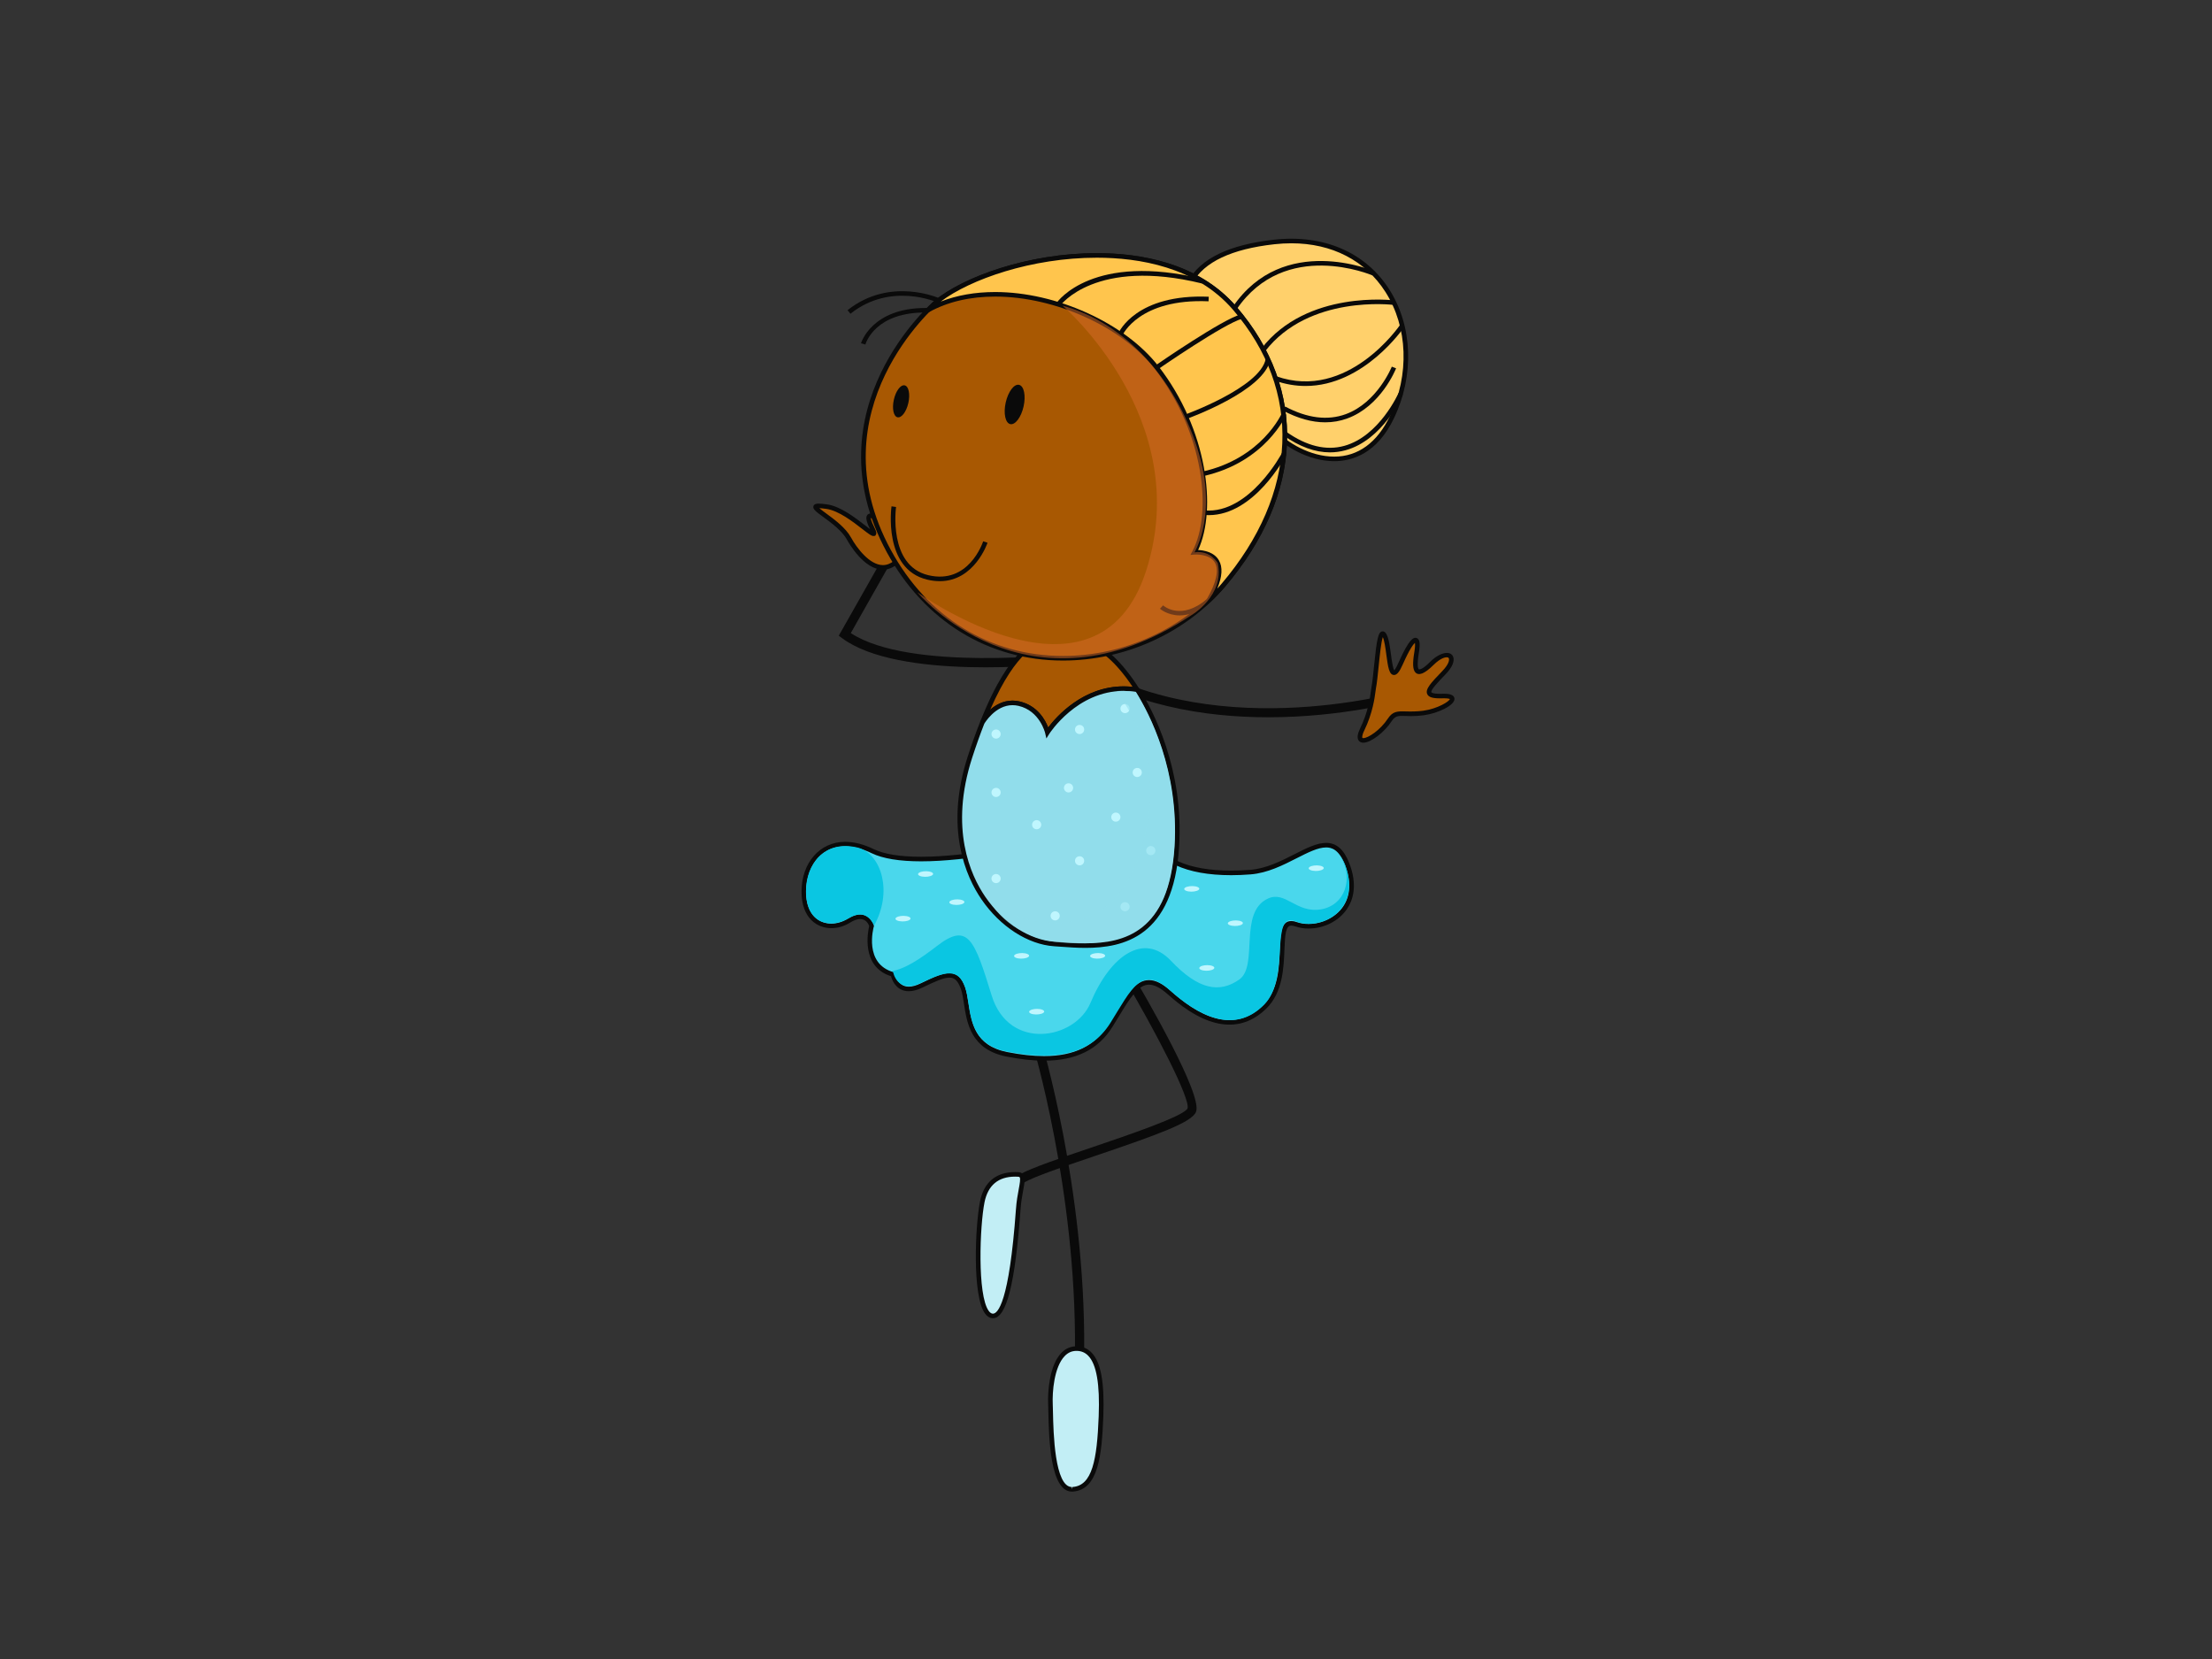<?xml version="1.0" encoding="utf-8"?>
<!-- Generator: Adobe Illustrator 17.0.0, SVG Export Plug-In . SVG Version: 6.00 Build 0)  -->
<!DOCTYPE svg PUBLIC "-//W3C//DTD SVG 1.1//EN" "http://www.w3.org/Graphics/SVG/1.1/DTD/svg11.dtd">
<svg version="1.1" id="Layer_1" xmlns="http://www.w3.org/2000/svg" xmlns:xlink="http://www.w3.org/1999/xlink" x="0px" y="0px"
	 width="800px" height="600px" viewBox="0 0 800 600" enable-background="new 0 0 800 600" xml:space="preserve">
<rect x="0" y="0" width="800" height="600" fill="#333333" stroke="none"/>
<g>
	<g>
		<g>
			<path fill="#0A0A0A" d="M458.696,259.412c-22.899,0-50.069-4.206-72.84-19.617c-6.797,0.753-60.922,6.177-81.343-9.021
				l-1.157-0.871l14.281-25.209l-3.031-5.384l2.904-1.609l3.923,6.996l-13.732,24.266c21.271,14.016,77.805,7.556,78.39,7.487
				l0.626-0.072l0.518,0.352c48.658,33.386,118.727,13.618,119.426,13.416l0.928,3.167
				C507.204,253.422,485.987,259.412,458.696,259.412L458.696,259.412z"/>
		</g>
		<g>
			<g>
				<path fill="#A85802" d="M496.815,248.779c1.145-5.899,1.663-22.904,3.874-19.053c2.211,3.847,1.296,20.641,5.9,10.186
					c4.622-10.461,6.839-10.461,5.737-3.862c-1.115,6.601-0.283,9.644,5.537,3.862c5.815-5.785,9.979-2.485,4.429,3.29
					c-5.532,5.779-8.593,8.801-0.542,8.53c8.026-0.278,0.542,5.113-6.929,6.14c-7.49,1.009-9.744-1.238-12.136,2.407
					c-4.49,6.855-13.631,10.976-10.033,3.546C496.255,256.408,496.52,250.222,496.815,248.779z"/>
			</g>
			<g>
				<path fill="#0A0A0A" d="M493.068,268.601c-0.771,0-1.392-0.301-1.748-0.855c-0.566-0.901-0.374-2.29,0.578-4.272
					c2.959-6.101,3.621-11.259,3.935-13.739c0.061-0.488,0.115-0.871,0.163-1.114c0.349-1.829,0.65-4.749,0.958-7.846
					c0.994-9.783,1.494-12.429,3.121-12.429c0.771,0,1.193,0.732,1.332,0.973c0.856,1.47,1.248,4.426,1.639,7.285
					c0.277,2.13,0.729,5.321,1.253,5.878c-0.012-0.123,0.524-0.608,1.536-2.904c3.929-8.903,5.495-8.903,6.08-8.903
					c0.391,0,0.741,0.162,0.988,0.464c0.398,0.455,0.832,1.473,0.241,5.049c-0.747,4.459-0.283,5.586-0.054,5.869
					c0.584,0.106,1.639-0.19,4.188-2.73c3.471-3.456,7.273-4.13,8.238-1.883c0.687,1.57-0.265,3.881-2.621,6.327l-0.302,0.317
					c-2.338,2.437-5.249,5.471-4.911,6.261c0.006,0.019,0.283,0.579,3.115,0.579l1.501-0.03c2.392,0,3.652,0.597,3.736,1.784
					c0.163,2.392-5.971,5.305-11.106,6.004c-1.519,0.205-2.94,0.301-4.501,0.301c-0.759,0-1.434-0.024-2.042-0.042
					c-2.531-0.09-3.724-0.157-5.002,1.787C500.636,264.925,495.803,268.601,493.068,268.601L493.068,268.601z M500.112,230.416
					c-0.609,1.768-1.139,6.95-1.501,10.53c-0.32,3.13-0.615,6.086-0.982,7.993c-0.048,0.223-0.084,0.56-0.144,1
					c-0.307,2.365-1.006,7.906-4.079,14.251c-1.019,2.091-0.693,2.651-0.681,2.672c0.048,0.081,0.277,0.091,0.344,0.091
					c1.693,0,6.116-2.842,8.918-7.126c1.705-2.579,3.417-2.627,6.448-2.534c1.802,0.057,4.11,0.051,6.273-0.244
					c5.207-0.711,9.478-3.36,9.665-4.258c-0.09,0.012-0.482-0.247-2.073-0.247l-0.524,0.009c-3.507,0.108-5.086-0.334-5.616-1.561
					c-0.771-1.789,1.488-4.143,5.236-8.041l0.295-0.317c2.326-2.419,2.549-3.992,2.302-4.543c-0.036-0.093-0.157-0.379-0.789-0.379
					c-0.458,0-2.152,0.202-4.754,2.781c-3.351,3.329-5.453,3.986-6.616,2.627c-0.892-1.043-0.989-3.26-0.338-7.204
					c0.349-2.01,0.301-2.983,0.229-3.413c-0.542,0.479-1.892,2.127-4.369,7.74c-1.211,2.751-2.139,3.875-3.175,3.875
					c-1.796,0-2.194-2.901-2.79-7.297C501.076,234.429,500.714,231.747,500.112,230.416L500.112,230.416z"/>
			</g>
		</g>
		<g>
			<g>
				<path fill="#A85802" d="M307.056,194.791c2.332,4.285,9.641,14.456,16.8,8.671c7.159-5.788-15.13-25.784-8.4-12.386
					c3.459,6.908-7.749-6.596-16.433-7.836C287.797,181.63,303,187.331,307.056,194.791z"/>
			</g>
			<g>
				<path fill="#0A0A0A" d="M319.337,206.026c-6.924,0-12.419-9.731-13.016-10.846c-1.747-3.202-5.706-6.116-8.617-8.24
					c-2.657-1.952-3.868-2.841-3.507-3.908c0.289-0.892,1.446-0.892,1.946-0.892c0.681,0,1.651,0.091,2.995,0.281
					c4.857,0.695,10.256,4.884,13.835,7.656c0.573,0.443,1.182,0.913,1.706,1.308c-1.657-3.323-1.458-4.42-1.085-5.004
					c0.271-0.431,0.705-0.66,1.254-0.66c2.524,0,8.81,6.321,10.696,11.585c1.343,3.754,0.108,5.772-1.157,6.8
					C322.807,205.378,321.108,206.026,319.337,206.026L319.337,206.026z M296.324,183.794c0.597,0.512,1.549,1.214,2.368,1.817
					c3.031,2.218,7.164,5.255,9.093,8.786c2.019,3.708,6.707,9.979,11.552,9.979c1.38,0,2.724-0.521,4.001-1.552
					c1.248-1.006,1.459-2.679,0.645-4.968c-1.826-5.089-7.611-10.355-9.087-10.485c0.078,0.117,0.102,0.952,1.307,3.347
					c0.754,1.498,0.892,2.151,0.566,2.669l-0.253,0.392l-0.615,0.081c-0.718,0-1.573-0.642-3.959-2.48
					c-3.429-2.672-8.629-6.695-13.04-7.327C297.776,183.893,296.945,183.808,296.324,183.794L296.324,183.794z"/>
			</g>
		</g>
	</g>
	<g>
		<path fill="#0A0A0A" d="M388.796,499.707c0,0-0.03-9.503-0.012-11.573c0.464-58.065-15.293-110.391-15.45-110.9l3.181-0.964
			c0.151,0.527,16.059,53.302,15.595,111.894c-0.012,2.058,0.012,11.524,0.012,11.536L388.796,499.707L388.796,499.707z"/>
	</g>
	<g>
		<path fill="#0A0A0A" d="M360.379,438.873c-0.133-0.313-3.08-7.62,8.273-14.04c4.272-2.426,14.895-6.026,26.146-9.831
			c13.269-4.507,33.317-11.298,34.685-14.127c1.114-3.402-11.335-27.575-24.025-48.96l2.856-1.678
			c6.321,10.642,26.713,45.83,24.242,51.885c-1.512,3.733-12.889,7.936-36.685,15.993c-11.093,3.763-21.573,7.313-25.567,9.584
			c-8.822,4.993-6.894,9.831-6.87,9.886L360.379,438.873L360.379,438.873z"/>
	</g>
	<g>
		<g>
			<path fill="#C2EEF5" d="M389.327,487.743c7.484,0.018,9.424,9.904,8.87,24.486c-0.555,14.576-1.941,25.854-10.256,26.402
				c-8.298,0.551-7.749-24.763-8.033-30.81C379.643,501.765,381.023,487.709,389.327,487.743z"/>
		</g>
		<g>
			<path fill="#0A0A0A" d="M387.682,539.459c-7.9,0-8.328-19.445-8.527-28.791c-0.03-1.154-0.048-2.112-0.078-2.811
				c-0.21-4.827,0.549-14.167,4.767-18.557c1.525-1.582,3.362-2.386,5.465-2.386c2.194,0.006,4.019,0.771,5.478,2.278
				c3.351,3.473,4.706,10.804,4.242,23.061c-0.536,13.986-1.778,26.592-11.033,27.201L387.682,539.459L387.682,539.459z
				 M389.327,488.565c-1.675,0-3.061,0.612-4.272,1.877c-3.857,4.004-4.508,13.091-4.314,17.34c0.036,0.702,0.054,1.678,0.078,2.85
				c0.157,7.43,0.591,27.173,6.863,27.173v0.837l0.205-0.85c7.128-0.464,8.87-9.738,9.472-25.604
				c0.452-11.621-0.795-18.774-3.778-21.856C392.436,489.147,391.05,488.571,389.327,488.565L389.327,488.565z"/>
		</g>
	</g>
	<g>
		<g>
			<path fill="#C2EEF5" d="M368.273,424.752c-3.688-0.208-11.082,0.277-13.01,9.897c-1.947,9.635-3.043,40.445,3.597,41.262
				c6.646,0.829,8.87-31.075,9.412-38.782C368.839,429.431,371.321,424.918,368.273,424.752z"/>
		</g>
		<g>
			<path fill="#0A0A0A" d="M359.119,476.758L359.119,476.758l-0.362-0.024c-0.958-0.123-1.802-0.681-2.513-1.672
				c-4.706-6.457-3.537-31.97-1.796-40.572c1.386-6.932,5.773-10.59,12.691-10.59c0.421,0,0.826,0.006,1.175,0.024
				c0.777,0.048,1.362,0.32,1.76,0.811c0.849,1.082,0.506,2.922-0.012,5.697c-0.331,1.829-0.765,4.106-0.952,6.755
				C367.158,464.269,363.988,476.758,359.119,476.758L359.119,476.758z M367.14,425.544c-6.104,0-9.828,3.125-11.076,9.271
				c-1.699,8.448-2.663,33.525,1.519,39.285c0.434,0.599,0.904,0.937,1.38,0.994l0.157,0.006l0,0c1.675,0,5.857-3.679,8.309-37.749
				c0.217-3.016,0.651-5.348,1.001-7.216c0.373-2.001,0.723-3.893,0.331-4.384c-0.085-0.102-0.259-0.165-0.531-0.172
				C367.899,425.556,367.531,425.544,367.14,425.544L367.14,425.544z"/>
		</g>
	</g>
	<g>
		<g>
			<g>
				<path fill="#4AD7EC" d="M371.737,305.778c0,0-40.723,9.493-56.094,2.07c-15.378-7.436-24.935,2.45-24.935,14.628
					c0,12.184,9.557,14.664,16.21,10.533c6.646-4.118,8.303,1.859,8.303,1.859s-4.037,14.233,7.743,17.538
					c0,0,1.368,8.313,10.25,4.04c8.888-4.275,12.667-5.884,15.089,0.94c2.416,6.815-0.072,20.783,15.878,23.926
					c15.95,3.145,29.761,1.94,37.426-10.365c7.671-12.293,11.19-21.021,21.374-11.862c10.184,9.135,23.145,16.014,34.354,5.152
					c11.226-10.862,1.934-33.281,11.352-29.982c9.43,3.302,25.375-4.601,18.421-22.009c-6.363-15.948-18.969,1.928-34.895,3.167
					c-17.656,1.368-32.545-2.205-36.005-13.067C412.731,291.487,371.737,305.778,371.737,305.778z"/>
			</g>
			<g>
				<path fill="#0A0A0A" d="M377.612,383.607c-4.055,0-8.502-0.485-13.6-1.485c-12.847-2.543-14.299-12.045-15.366-18.996
					c-0.307-2.04-0.603-3.974-1.127-5.465c-1.283-3.592-2.742-4.089-4.128-4.089c-2.145,0-5.146,1.362-9.816,3.615
					c-1.789,0.861-3.447,1.301-4.917,1.301c-4.031,0-5.875-3.308-6.405-5.432c-10.973-3.462-8.364-16.195-7.894-18.159
					c-0.235-0.627-1.103-2.516-3.248-2.516c-1.072,0-2.338,0.445-3.76,1.338c-2.066,1.287-4.393,1.97-6.694,1.97
					c-4.978,0-10.774-3.471-10.774-13.215c0-10.44,6.628-18.02,15.763-18.02c3.236,0,6.725,0.889,10.353,2.648
					c3.796,1.832,9.563,2.757,17.161,2.757c17.246,0,38.186-4.833,38.391-4.884c0.789-0.275,21.729-7.529,34.896-7.529
					c6.02,0,9.563,1.56,10.551,4.654c2.616,8.234,12.661,12.769,28.267,12.769c2.205,0,4.513-0.099,6.881-0.277
					c5.791-0.449,11.22-3.209,16.011-5.647c4.345-2.205,8.086-4.106,11.467-4.106c3.646,0,6.351,2.323,8.255,7.102
					c3.291,8.216,1.392,13.711-0.771,16.872c-2.958,4.318-8.267,7.008-13.877,7.008c-1.723,0-3.332-0.271-4.814-0.789
					c-0.531-0.184-1.001-0.28-1.392-0.28c-2.049,0-2.278,3.275-2.489,8.611c-0.253,6.598-0.596,15.637-6.622,21.461
					c-9.4,9.108-21.524,7.412-35.48-5.137c-2.693-2.408-4.947-3.573-6.881-3.573c-3.929,0-6.9,4.875-11.009,11.648
					c-0.705,1.159-1.453,2.374-2.229,3.628C397.19,379.606,389.103,383.607,377.612,383.607L377.612,383.607z M343.391,351.927
					c2.664,0,4.418,1.596,5.682,5.182c0.579,1.639,0.892,3.652,1.211,5.77c1.103,7.179,2.338,15.314,14.053,17.622
					c4.989,0.982,9.328,1.449,13.275,1.449c10.871,0,18.487-3.733,23.284-11.431c0.783-1.241,1.519-2.458,2.217-3.612
					c4.387-7.231,7.563-12.449,12.438-12.449c2.374,0,4.995,1.307,7.99,4.007c13.245,11.901,24.417,13.688,33.214,5.188
					c5.544-5.372,5.863-13.679,6.122-20.349c0.223-5.697,0.404-10.202,4.146-10.202c0.591,0,1.223,0.123,1.94,0.376
					c1.308,0.455,2.748,0.687,4.266,0.687c4.996,0,9.894-2.461,12.504-6.276c2.778-4.064,2.989-9.367,0.602-15.342
					c-2.169-5.435-4.875-6.059-6.712-6.059c-2.977,0-6.562,1.82-10.708,3.923c-4.917,2.504-10.521,5.348-16.644,5.824
					c-2.41,0.189-4.766,0.289-7.008,0.289c-16.384,0-26.996-4.947-29.858-13.926c-0.735-2.323-3.76-3.507-8.96-3.507
					c-12.877,0-34.221,7.393-34.432,7.472c-0.295,0.072-21.416,4.95-38.855,4.95c-7.857,0-13.865-0.985-17.884-2.928
					c-3.405-1.642-6.647-2.482-9.63-2.482c-9.695,0-14.112,8.491-14.112,16.372c0,8.526,4.712,11.56,9.124,11.56
					c1.988,0,4.007-0.591,5.814-1.714c1.688-1.058,3.248-1.588,4.64-1.588c3.031,0,4.543,2.555,4.917,3.911l0.066,0.223
					l-0.072,0.217c-0.145,0.551-3.664,13.489,7.171,16.523l0.506,0.147l0.078,0.515c0.036,0.184,0.832,4.568,4.881,4.568
					c1.211,0,2.627-0.38,4.194-1.13C337.733,353.351,340.879,351.927,343.391,351.927L343.391,351.927z"/>
			</g>
		</g>
		<g>
			<path fill="#0AC6E2" d="M486.584,313.051c-0.5-1.386-1.157-2.471-1.79-3.378c4.821,7.864,1.766,17.767-7.134,19.217
				c-8.894,1.443-12.739-6.828-19.072-3.92c-10.811,4.947-3.333,24.341-10.395,29.289c-7.068,4.95-14.637,3.844-24.718-6.8
				c-9.773-10.319-21.819-2.066-29.099,15.261c-5.556,13.263-29.496,17.538-35.727-2.688c-6.237-20.208-8.521-26.607-19.735-17.939
				c-6.104,4.709-11.527,8.297-16.372,9.129c0.145,0.042,0.277,0.102,0.422,0.151c0,0,1.368,8.316,10.25,4.04
				c8.888-4.284,13.395-5.218,15.812,1.597c2.423,6.821,0,20.361,15.155,23.272c15.969,3.058,29.761,1.94,37.426-10.365
				c7.671-12.287,11.19-21.024,21.374-11.874c10.184,9.147,23.525,16.405,34.354,5.161c9.4-9.768,1.705-33.965,11.352-29.979
				C477.184,336.726,492.495,329.664,486.584,313.051z"/>
		</g>
		<g>
			<path fill="#0AC6E2" d="M311.009,306.784c-0.247-0.075-0.525-0.175-0.777-0.238c-0.211-0.057-0.416-0.097-0.632-0.133
				c-11.299-2.453-18.108,5.917-18.108,15.959c0,11.627,8.671,13.838,15.781,9.563c6.406-3.857,8.84,2.826,8.84,2.826
				C322.88,322.584,318.794,309.534,311.009,306.784z"/>
		</g>
		<g>
			<g>
				<g>
					<path fill="#A85802" d="M368.556,254.483c8.304,1.925,10.244,10.455,10.244,10.455s11.871-18.849,32.497-15.474
						c-6.098-9.659-12.696-15.55-16.703-15.89c-9.503-0.798-18.825-0.952-18.825-0.952s-9.165,0.13-20.5,28.719
						C355.377,261.141,360.342,252.579,368.556,254.483z"/>
				</g>
				<g>
					<path fill="#0A0A0A" d="M378.438,267.058l-0.446-1.943c-0.012-0.078-1.934-8.044-9.629-9.828
						c-0.735-0.165-1.452-0.256-2.17-0.256c-6.315,0-10.165,6.647-10.213,6.716l-1.488-0.714
						c11.413-28.773,20.867-29.231,21.265-29.237c0.126,0.003,9.49,0.168,18.903,0.964c4.538,0.379,11.347,6.767,17.343,16.267
						l0.976,1.552l-1.82-0.299c-1.591-0.262-3.194-0.397-4.767-0.397c-16.914,0-26.779,15.332-26.887,15.489L378.438,267.058
						L378.438,267.058z M366.193,253.383c0.838,0,1.699,0.1,2.549,0.302c6.496,1.5,9.304,6.71,10.34,9.424
						c2.995-3.941,12.6-14.878,27.309-14.878c1.066,0,2.151,0.063,3.236,0.175c-6.146-9.256-12.069-13.751-15.107-14.007
						c-9.353-0.787-18.674-0.955-18.764-0.955c-0.043,0.006-7.743,0.675-17.644,23.229
						C360.065,254.965,362.795,253.383,366.193,253.383L366.193,253.383z"/>
				</g>
			</g>
			<g>
				<g>
					<path fill="#91DDEB" d="M411.297,249.463c-20.627-3.375-32.497,15.474-32.497,15.474s-1.94-8.529-10.244-10.455
						c-8.214-1.904-13.179,6.659-13.287,6.857c-1.464,3.658-2.934,7.752-4.441,12.398c-13.299,40.985,12.034,66.435,30.467,67.667
						c14.818,0.988,41.831,4.947,44.32-35.215C427.06,282.997,419.643,262.678,411.297,249.463z"/>
				</g>
				<g>
					<path fill="#0A0A0A" d="M392.514,342.815L392.514,342.815c-3.242,0-6.37-0.238-9.117-0.437l-2.157-0.151
						c-9.496-0.639-19.572-7.14-26.29-16.987c-5.508-8.038-13.444-25.465-4.917-51.758c1.428-4.399,2.928-8.587,4.46-12.449
						c0.223-0.407,4.423-7.65,11.702-7.65c0.838,0,1.699,0.1,2.549,0.302c6.496,1.5,9.304,6.71,10.34,9.424
						c2.995-3.941,12.6-14.878,27.309-14.878c1.657,0,3.351,0.141,5.031,0.419l0.386,0.057l0.193,0.32
						c4.923,7.8,16.197,28.996,14.438,57.215C424.409,339.022,406.109,342.815,392.514,342.815L392.514,342.815z M366.193,255.031
						c-6.315,0-10.165,6.647-10.213,6.716c-1.459,3.721-2.947,7.87-4.363,12.238c-8.315,25.631-0.626,42.54,4.706,50.331
						c6.448,9.431,16.029,15.661,25.026,16.264l2.163,0.154c2.73,0.202,5.821,0.425,9.003,0.425c14.01,0,30.346-3.977,32.28-35.019
						c1.688-27.366-9.063-48.004-13.998-55.917c-1.483-0.229-2.953-0.34-4.405-0.34c-16.938,0-26.779,15.332-26.887,15.489
						l-1.067,1.693l-0.446-1.949c-0.012-0.078-1.934-8.044-9.629-9.828C367.628,255.122,366.911,255.031,366.193,255.031
						L366.193,255.031z"/>
				</g>
			</g>
		</g>
		<g>
			<path fill="#BFF6FE" d="M361.909,265.486c0,0.906-0.747,1.648-1.663,1.648c-0.922,0-1.663-0.742-1.663-1.648
				c0-0.913,0.742-1.66,1.663-1.66C361.162,263.826,361.909,264.573,361.909,265.486z"/>
		</g>
		<g>
			<path fill="#BFF6FE" d="M361.909,286.598c0,0.916-0.747,1.651-1.663,1.651c-0.922,0-1.663-0.735-1.663-1.651
				c0-0.916,0.742-1.654,1.663-1.654C361.162,284.943,361.909,285.681,361.909,286.598z"/>
		</g>
		<g>
			<path fill="#BFF6FE" d="M408.543,256.272c0,0.904-0.741,1.648-1.657,1.648c-0.922,0-1.664-0.744-1.664-1.648
				c0-0.916,0.742-1.654,1.664-1.654C407.802,254.618,408.543,255.357,408.543,256.272z"/>
		</g>
		<g>
			<path fill="#BFF6FE" d="M392.11,263.826c0,0.922-0.741,1.66-1.651,1.66c-0.934,0-1.675-0.739-1.675-1.66
				c0-0.904,0.741-1.651,1.675-1.651C391.369,262.174,392.11,262.922,392.11,263.826z"/>
		</g>
		<g>
			<path fill="#BFF6FE" d="M412.954,279.373c0,0.919-0.736,1.651-1.657,1.651c-0.916,0-1.657-0.732-1.657-1.651
				c0-0.91,0.741-1.645,1.657-1.645C412.219,277.728,412.954,278.463,412.954,279.373z"/>
		</g>
		<g>
			<path fill="#BFF6FE" d="M388.122,284.943c0,0.913-0.747,1.654-1.67,1.654c-0.916,0-1.657-0.742-1.657-1.654
				c0-0.91,0.741-1.651,1.657-1.651C387.374,283.292,388.122,284.033,388.122,284.943z"/>
		</g>
		<g>
			<path fill="#BFF6FE" d="M417.865,307.633c0,0.91-0.747,1.648-1.657,1.648c-0.928,0-1.669-0.738-1.669-1.648
				c0-0.913,0.741-1.657,1.669-1.657C417.118,305.977,417.865,306.721,417.865,307.633z"/>
		</g>
		<g>
			<path fill="#BFF6FE" d="M405.222,295.524c0,0.916-0.747,1.645-1.663,1.645c-0.922,0-1.663-0.729-1.663-1.645
				c0-0.91,0.741-1.651,1.663-1.651C404.475,293.874,405.222,294.615,405.222,295.524z"/>
		</g>
		<g>
			<path fill="#BFF6FE" d="M376.582,298.272c0,0.913-0.741,1.648-1.657,1.648c-0.922,0-1.657-0.735-1.657-1.648
				c0-0.91,0.736-1.651,1.657-1.651C375.841,296.622,376.582,297.363,376.582,298.272z"/>
		</g>
		<g>
			<path fill="#BFF6FE" d="M361.909,317.745c0,0.922-0.747,1.651-1.663,1.651c-0.922,0-1.663-0.729-1.663-1.651
				c0-0.907,0.742-1.648,1.663-1.648C361.162,316.097,361.909,316.838,361.909,317.745z"/>
		</g>
		<g>
			<path fill="#BFF6FE" d="M392.11,311.328c0,0.903-0.741,1.645-1.651,1.645c-0.934,0-1.675-0.742-1.675-1.645
				c0-0.919,0.741-1.654,1.675-1.654C391.369,309.673,392.11,310.408,392.11,311.328z"/>
		</g>
		<g>
			<path fill="#BFF6FE" d="M337.155,316.531c-0.699,0.5-2.344,0.72-3.676,0.483c-1.332-0.241-1.838-0.841-1.127-1.347
				c0.705-0.509,2.344-0.72,3.676-0.479C337.36,315.428,337.866,316.025,337.155,316.531z"/>
		</g>
		<g>
			<path fill="#BFF6FE" d="M328.99,332.671c-0.699,0.504-2.356,0.715-3.687,0.473c-1.32-0.235-1.832-0.832-1.121-1.338
				c0.698-0.5,2.344-0.72,3.67-0.479C329.189,331.559,329.695,332.162,328.99,332.671z"/>
		</g>
		<g>
			<path fill="#BFF6FE" d="M348.465,326.708c-0.699,0.504-2.35,0.72-3.688,0.483c-1.313-0.244-1.826-0.841-1.114-1.347
				c0.699-0.503,2.344-0.711,3.676-0.479C348.664,325.605,349.176,326.205,348.465,326.708z"/>
		</g>
		<g>
			<path fill="#BFF6FE" d="M377.323,366.319c-0.699,0.503-2.35,0.723-3.682,0.485c-1.332-0.241-1.826-0.844-1.121-1.347
				c0.705-0.509,2.344-0.723,3.67-0.485C377.528,365.214,378.04,365.816,377.323,366.319z"/>
		</g>
		<g>
			<path fill="#BFF6FE" d="M371.875,346.123c-0.693,0.507-2.344,0.729-3.681,0.488c-1.326-0.238-1.826-0.84-1.121-1.349
				c0.705-0.497,2.35-0.72,3.676-0.479C372.075,345.021,372.593,345.624,371.875,346.123z"/>
		</g>
		<g>
			<path fill="#BFF6FE" d="M399.378,346.123c-0.705,0.507-2.356,0.729-3.688,0.488c-1.325-0.238-1.826-0.84-1.121-1.349
				c0.705-0.497,2.344-0.72,3.676-0.479C399.577,345.021,400.082,345.624,399.378,346.123z"/>
		</g>
		<g>
			<path fill="#BFF6FE" d="M433.429,321.899c-0.711,0.497-2.356,0.723-3.687,0.483c-1.338-0.241-1.838-0.843-1.133-1.35
				c0.705-0.494,2.35-0.708,3.682-0.479C433.623,320.794,434.122,321.397,433.429,321.899z"/>
		</g>
		<g>
			<path fill="#BFF6FE" d="M478.437,314.41c-0.711,0.509-2.35,0.732-3.682,0.485c-1.332-0.241-1.832-0.835-1.127-1.344
				c0.705-0.503,2.35-0.717,3.676-0.479C478.635,313.316,479.141,313.912,478.437,314.41z"/>
		</g>
		<g>
			<path fill="#BFF6FE" d="M449.193,334.319c-0.699,0.5-2.356,0.718-3.687,0.476c-1.332-0.238-1.838-0.835-1.127-1.335
				c0.705-0.507,2.35-0.723,3.676-0.485C449.392,333.213,449.892,333.81,449.193,334.319z"/>
		</g>
		<g>
			<path fill="#BFF6FE" d="M438.865,350.501c-0.699,0.503-2.344,0.72-3.67,0.479c-1.332-0.238-1.844-0.834-1.133-1.343
				c0.699-0.504,2.338-0.72,3.676-0.486C439.064,349.396,439.57,349.986,438.865,350.501z"/>
		</g>
		<g>
			<path fill="#BFF6FE" d="M383.271,331.225c0,0.919-0.723,1.651-1.657,1.651c-0.91,0-1.657-0.732-1.657-1.651
				c0-0.907,0.747-1.648,1.657-1.648C382.547,329.577,383.271,330.318,383.271,331.225z"/>
		</g>
		<g>
			<path fill="#BFF6FE" d="M408.543,327.929c0,0.913-0.741,1.648-1.657,1.648c-0.922,0-1.664-0.736-1.664-1.648
				c0-0.913,0.742-1.648,1.664-1.648C407.802,326.28,408.543,327.015,408.543,327.929z"/>
		</g>
		<g opacity="0.57">
			<path fill="#91DDEB" d="M403.975,249.933c-0.976,0.093,21.524,23.609,7.321,61.394c-14.203,37.772-52.015,16.601-52.015,16.601
				s7.033,11.416,24.441,12.931c17.409,1.509,32.991-1.717,38.427-19.741c5.447-18.015,3.351-47.11-11.395-70.882
				C410.754,250.238,406.886,249.653,403.975,249.933z"/>
		</g>
	</g>
	<g>
		<g>
			<g>
				<g>
					<path fill="#FFD06B" d="M429.218,116.123c-0.566-1.1-8.038-24.205,31.588-28.607c39.595-4.402,57.064,33.009,42.656,63.265
						c-14.407,30.256-46.266,7.153-45.44,0C458.852,143.628,429.218,116.123,429.218,116.123z"/>
				</g>
				<g>
					<path fill="#0A0A0A" d="M482.552,166.791c-9.159,0-18.102-5.321-22.531-10.256c-1.416-1.573-3.049-3.862-2.82-5.848
						c0.578-4.944-16.752-23.019-28.562-33.962c-0.705-1.314-2.67-8.238,1.103-15.095c4.447-8.123,14.871-13.149,30.955-14.935
						c18.029-2.016,33.196,4.558,41.771,18.008c8.424,13.206,9.081,30.997,1.741,46.429
						C498.051,164.074,489.036,166.791,482.552,166.791L482.552,166.791z M467.054,87.989c-2.006,0-4.079,0.115-6.164,0.347
						c-15.444,1.714-25.405,6.414-29.623,13.971c-3.802,6.797-1.338,13.395-1.308,13.452c2.893,2.609,29.75,27.761,28.894,35.119
						c-0.12,1.04,0.777,2.751,2.398,4.556c4.194,4.679,12.654,9.71,21.302,9.71c8.605,0,15.564-5.091,20.156-14.718
						c7.099-14.923,6.472-32.102-1.645-44.835C493.827,94.237,481.745,87.989,467.054,87.989L467.054,87.989z"/>
				</g>
			</g>
			<g>
				<g>
					<path fill="#A85802" d="M338.487,109.38c0,0-45.29,37.963-17.035,89.954c28.273,51.982,91.424,47.028,120.926,12.374
						c29.509-34.658,28.671-71.791,4.158-100.264C419.794,80.405,358.444,92.879,338.487,109.38z"/>
				</g>
				<g>
					<path fill="#0A0A0A" d="M384.44,238.897h-0.006c-26.959,0-50.171-14.278-63.705-39.174
						c-28.249-51.976,16.77-90.587,17.234-90.969c10.334-8.551,33.81-17.204,58.692-17.204c15.432,0,36.727,3.362,50.508,19.361
						c25.851,30.02,24.309,67.902-4.151,101.324C428.814,228.933,406.904,238.897,384.44,238.897L384.44,238.897z M396.654,93.204
						c-24.489,0-47.52,8.454-57.619,16.815c-0.452,0.37-44.441,38.14-16.836,88.92c13.22,24.341,35.914,38.303,62.235,38.303h0.006
						c21.976,0,43.41-9.744,57.306-26.062c27.881-32.76,29.436-69.843,4.151-99.194C432.532,96.461,411.743,93.204,396.654,93.204
						L396.654,93.204z"/>
				</g>
			</g>
			<g>
				<g>
					<path fill="#FFC54D" d="M442.378,211.714c29.509-34.661,28.671-71.794,4.158-100.264
						c-26.743-31.042-88.092-18.569-108.05-2.061c0,0-1.151,0.979-2.983,2.823c25.423-14.122,66.332-0.464,82.771,20.693
						c17.324,22.284,21.614,51.994,13.721,66.842c0,0,16.059-1.347,5.128,17.459C438.974,215.465,440.739,213.643,442.378,211.714z"
						/>
				</g>
				<g>
					<path fill="#0A0A0A" d="M437.702,217.803l-1.29-1.012c3.507-6.038,4.532-10.645,2.977-13.323
						c-1.886-3.263-7.25-2.908-7.327-2.898l-1.525,0.123l0.717-1.332c7.345-13.824,4.224-42.97-13.637-65.95
						c-11.774-15.152-36.034-26.146-57.673-26.146c-9.184,0-17.264,1.904-24.038,5.667l-0.994-1.301
						c1.868-1.874,3.049-2.874,3.049-2.874c10.334-8.548,33.81-17.201,58.692-17.201c15.432,0,36.727,3.359,50.508,19.358
						c25.851,30.024,24.309,67.905-4.151,101.333C441.426,214.113,439.691,215.929,437.702,217.803L437.702,217.803z
						 M433.322,198.919c2.055,0.099,5.755,0.708,7.508,3.724c1.422,2.444,1.224,5.878-0.59,10.244
						c0.518-0.564,1.019-1.136,1.507-1.706c27.881-32.756,29.436-69.84,4.151-99.191c-13.365-15.525-34.154-18.783-49.243-18.783
						c-23.573,0-45.785,7.831-56.426,15.869c5.845-2.299,12.456-3.459,19.717-3.459c22.12,0,46.929,11.259,58.986,26.788
						C436.695,155.252,440.124,184.209,433.322,198.919L433.322,198.919z"/>
				</g>
			</g>
			<g>
				<path fill="#0A0A0A" d="M307.574,113.466l-1.042-1.286c15.463-12.281,33.088-4.351,33.256-4.267l-0.705,1.498
					C338.926,109.329,322.205,101.833,307.574,113.466L307.574,113.466z"/>
			</g>
			<g>
				<path fill="#0A0A0A" d="M312.985,124.602l-1.597-0.449c0.036-0.133,3.863-12.769,23.344-12.769c0.265,0,0.512,0,0.784,0.006
					l-0.024,1.645C316.541,112.617,313.118,124.117,312.985,124.602L312.985,124.602z"/>
			</g>
			<g>
				<path fill="#0A0A0A" d="M339.872,210.19c-1.422,0-2.94-0.178-4.567-0.569c-16.017-3.845-12.914-26.273-12.872-26.502
					l1.646,0.241c-0.036,0.205-2.923,21.169,11.618,24.655c14.546,3.492,19.662-11.597,19.879-12.235l1.579,0.506
					C357.107,196.439,352.442,210.19,339.872,210.19L339.872,210.19z"/>
			</g>
			<g>
				<path fill="#0A0A0A" d="M328.52,145.719c-0.712,3.191-2.465,5.511-3.917,5.197c-1.452-0.32-2.042-3.167-1.332-6.348
					c0.711-3.188,2.458-5.52,3.917-5.197C328.64,139.688,329.231,142.529,328.52,145.719z"/>
			</g>
			<g>
				<path fill="#0A0A0A" d="M370.195,146.994c-0.88,3.923-3.037,6.791-4.815,6.391c-1.789-0.389-2.525-3.89-1.651-7.812
					c0.88-3.923,3.025-6.782,4.821-6.391C370.333,139.573,371.075,143.071,370.195,146.994z"/>
			</g>
			<g>
				<path fill="#0A0A0A" d="M426.663,222.57c-4.411,0-7.105-2.374-7.147-2.413l1.121-1.217c0.271,0.235,6.562,5.692,15.95-2.359
					l1.091,1.253C433.429,221.482,429.657,222.57,426.663,222.57L426.663,222.57z"/>
			</g>
		</g>
		<g>
			<path fill="#0A0A0A" d="M383.451,110.543l-1.362-0.94c0.518-0.76,13.305-18.4,53.082-8.668l-0.398,1.603
				C396.19,93.096,383.572,110.366,383.451,110.543L383.451,110.543z"/>
		</g>
		<g>
			<path fill="#0A0A0A" d="M405.994,121.212l-1.53-0.657c0.259-0.585,6.556-14.339,32.702-13.236l-0.078,1.651
				C412.02,107.898,406.048,121.076,405.994,121.212L405.994,121.212z"/>
		</g>
		<g>
			<path fill="#0A0A0A" d="M418.757,133.586l-0.958-1.359c1-0.69,24.435-16.858,31.021-18.542l0.421,1.597
				C442.944,116.889,418.998,133.417,418.757,133.586L418.757,133.586z"/>
		</g>
		<g>
			<path fill="#0A0A0A" d="M428.579,151.724l-0.554-1.554c0.277-0.106,27.905-10.027,29.743-20.437l1.633,0.283
				C457.4,141.365,429.754,151.305,428.579,151.724L428.579,151.724z"/>
		</g>
		<g>
			<path fill="#0A0A0A" d="M435.159,172.194l-0.373-1.606c21.656-4.812,28.779-21.063,28.851-21.226l1.531,0.639
				C465.096,150.173,457.678,167.193,435.159,172.194L435.159,172.194z"/>
		</g>
		<g>
			<path fill="#0A0A0A" d="M437.153,186.309c-0.518,0-1.036-0.018-1.554-0.063l0.127-1.642
				c16.179,1.304,27.821-20.603,27.942-20.823l1.477,0.76C464.656,165.454,453.604,186.309,437.153,186.309L437.153,186.309z"/>
		</g>
		<g>
			<path fill="#0A0A0A" d="M457.533,127.064l-1.32-0.998c16.42-21.337,47.731-17.457,48.044-17.42l-0.223,1.633
				C503.733,110.239,473.351,106.509,457.533,127.064L457.533,127.064z"/>
		</g>
		<g>
			<path fill="#0A0A0A" d="M447.217,111.915l-1.368-0.922c18.306-26.936,50.906-13.025,51.238-12.883l-0.68,1.515
				C496.105,99.489,464.746,86.133,447.217,111.915L447.217,111.915z"/>
		</g>
		<g>
			<path fill="#0A0A0A" d="M472.164,139.594c-3.531,0-7.249-0.587-11.13-1.958l0.554-1.557c25.893,9.129,44.664-18.403,44.845-18.68
				l1.386,0.91C507.65,118.555,493.327,139.594,472.164,139.594L472.164,139.594z"/>
		</g>
		<g>
			<path fill="#0A0A0A" d="M479.274,152.739c-4.815,0-9.925-1.419-15.269-4.257l0.789-1.459c7.978,4.236,15.354,5.164,21.916,2.763
				c11.395-4.167,16.607-17.05,16.655-17.18l1.549,0.603c-0.217,0.551-5.544,13.708-17.644,18.131
				C484.716,152.275,482.046,152.739,479.274,152.739L479.274,152.739z"/>
		</g>
		<g>
			<path fill="#0A0A0A" d="M480.986,163.604c-5.405,0-11.003-2.039-16.74-6.098l0.964-1.344c7.346,5.191,14.408,6.902,20.982,5.083
				c12.672-3.498,19.566-19.011,19.638-19.159l1.525,0.654c-0.289,0.669-7.267,16.378-20.71,20.096
				C484.788,163.348,482.902,163.604,480.986,163.604L480.986,163.604z"/>
		</g>
		<g opacity="0.5">
			<path fill="#D76B2A" d="M384.295,110.561c0,0,47.845,40.904,30.244,95.784c-17.601,54.874-82.735,7.882-82.735,7.882
				s39.469,47.683,99.125,8.241c0,0,12.082-7.044,9.472-18.807c0,0-2.597-4.733-8.406-3.913c0,0,9.201-14.673,0.235-40.042
				C423.27,134.348,405.03,116.211,384.295,110.561z"/>
		</g>
	</g>
</g>
</svg>
